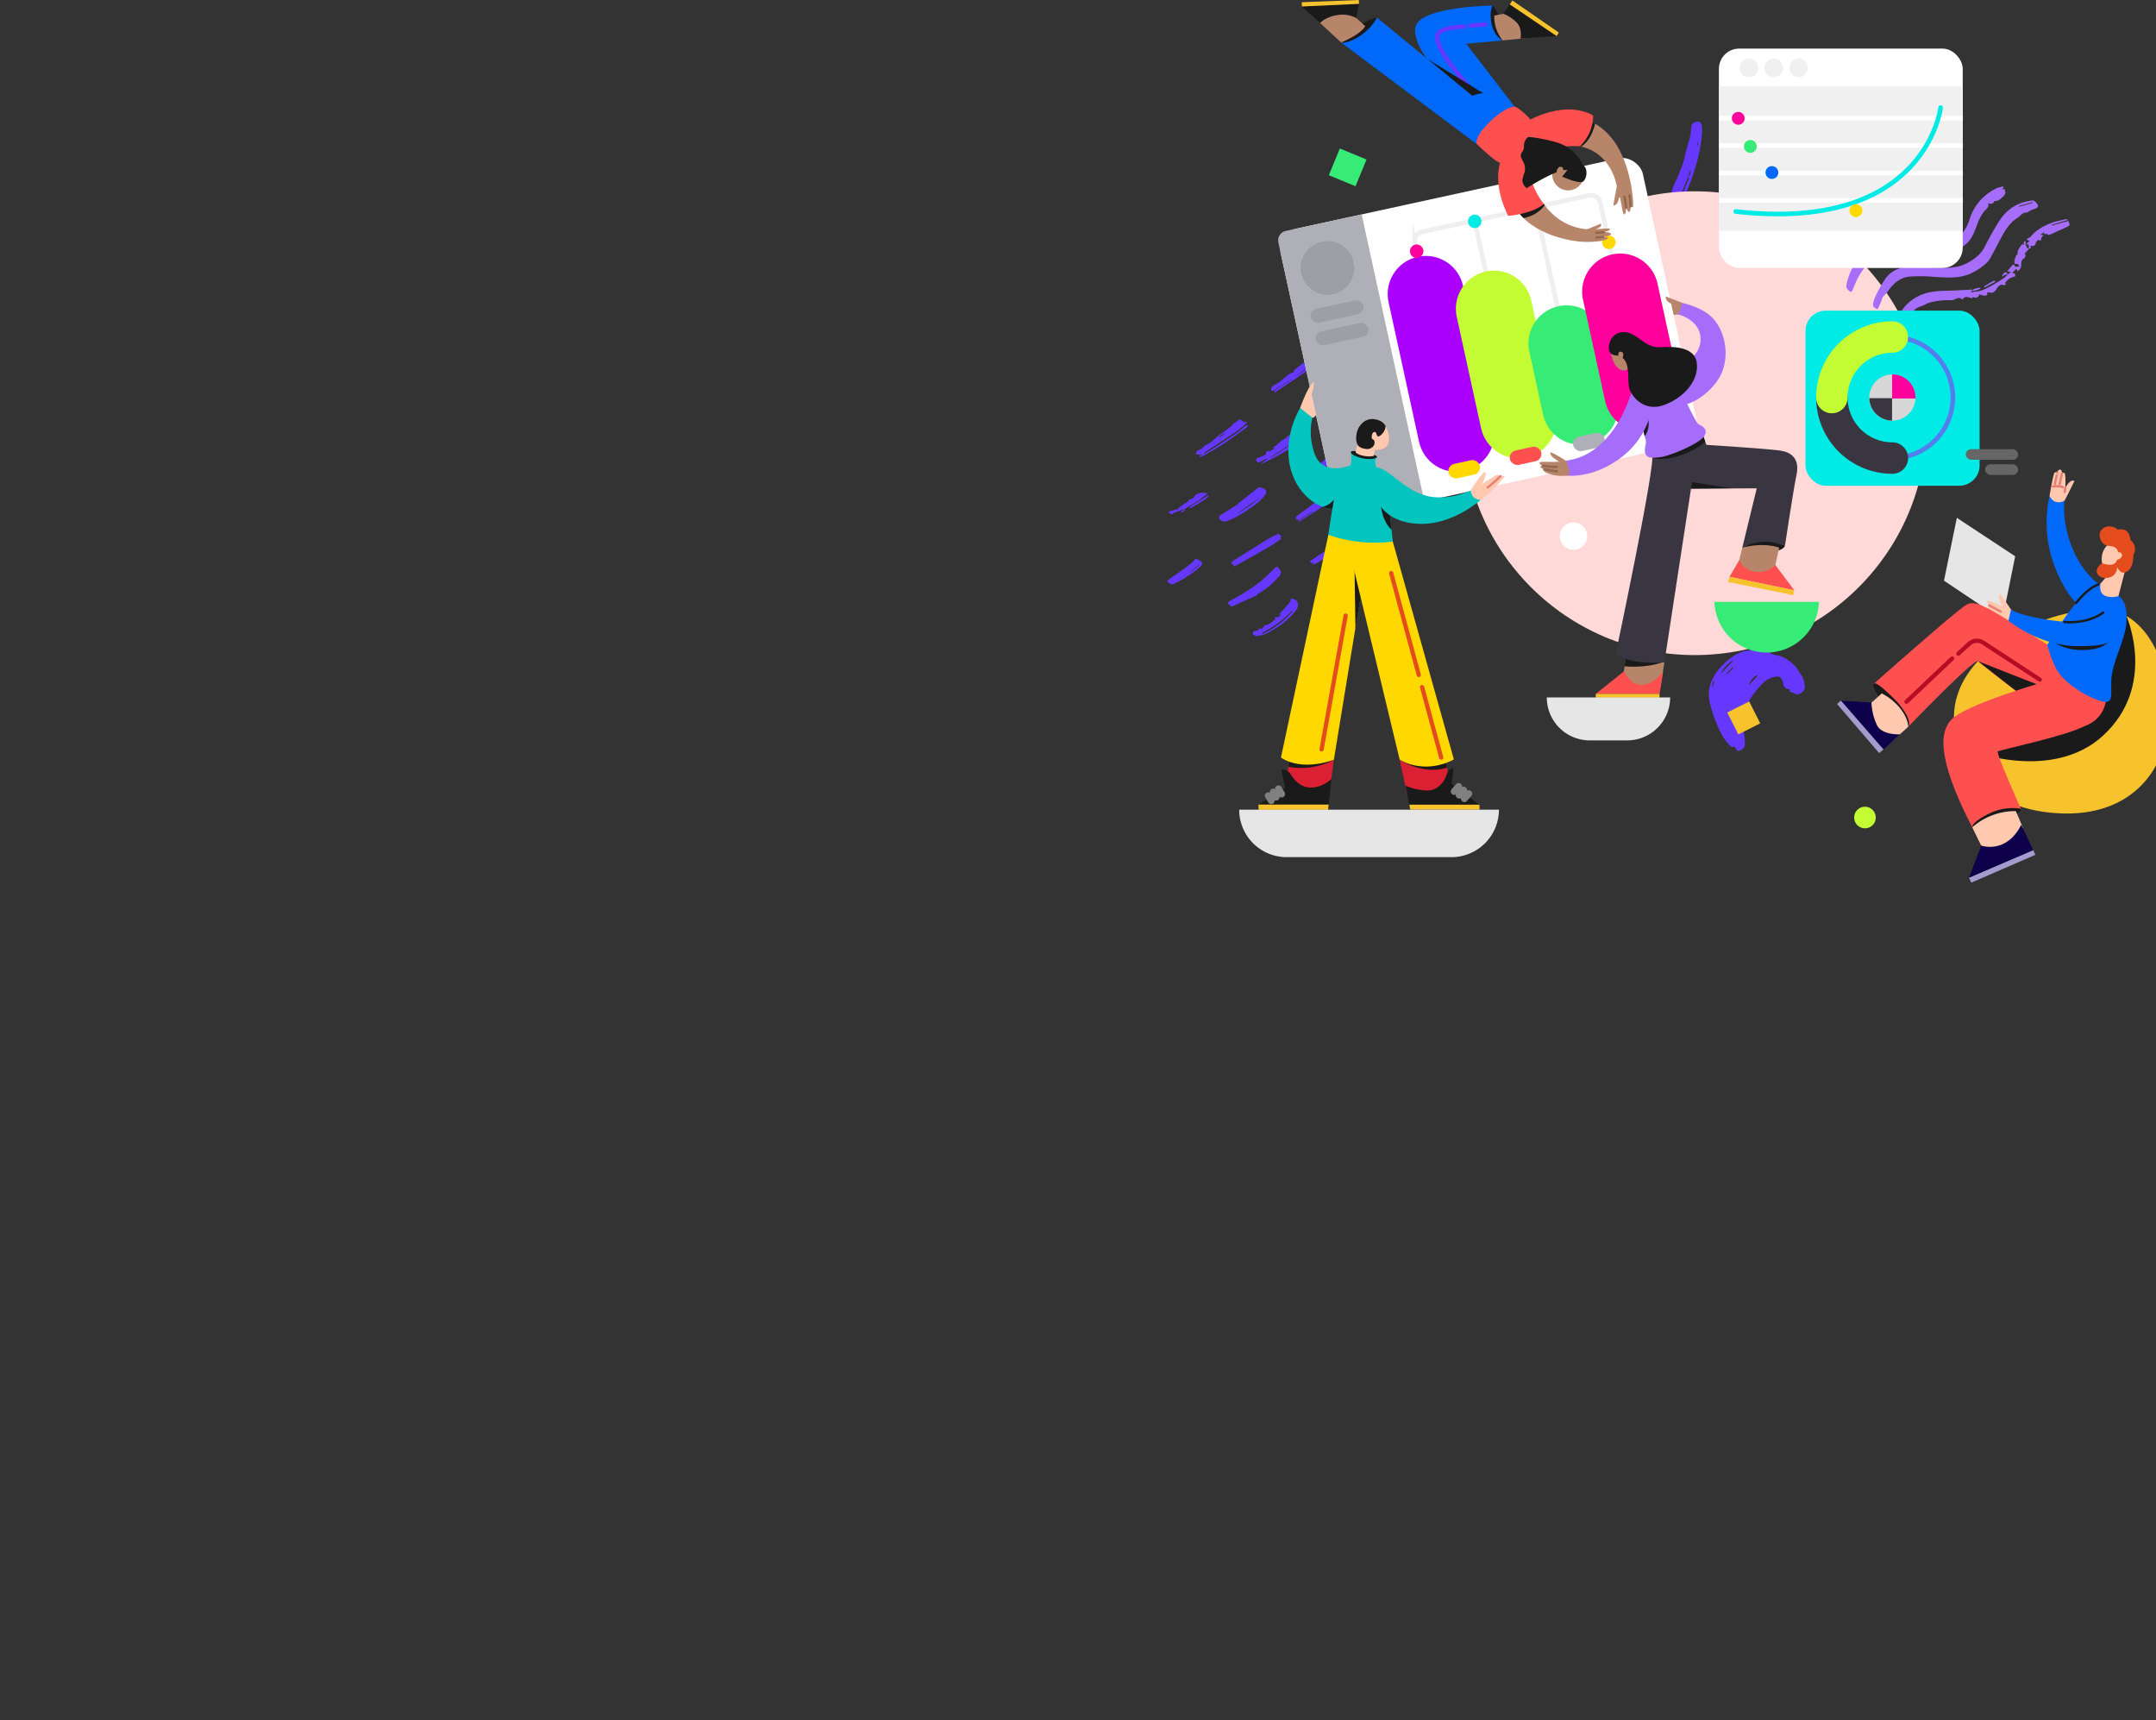 <svg height="919" viewBox="0 0 1152 919" width="1152"
  xmlns="http://www.w3.org/2000/svg"
  xmlns:xlink="http://www.w3.org/1999/xlink">
  <rect x="0" y="0" width="1152" height="919" fill="#333333" stroke="none"/>
  <clipPath id="profiles-hero-a">
    <path d="m10 0h1132a10 10 0 0 1 10 10v909a0 0 0 0 1 0 0h-1152a0 0 0 0 1 0 0v-909a10 10 0 0 1 10-10z" transform="translate(246 324)"/>
  </clipPath>
  <g clip-path="url(#profiles-hero-a)" transform="translate(-246 -324)">
    <g fill="#6638ff">
      <path d="m3246.45 1606.078c3.369-1.117 6.552-2.687 9.836-4.01 4.71-1.9 9.411-3.818 14.285-5.289 2.993-.9 5.873-2.143 8.91-2.964 7.084-1.917 14.11-4.023 21.3-5.579 5.767-1.249 11.516-2.57 17.316-3.665 5.142-.971 10.34-1.488 15.528-2.093a3.394 3.394 0 0 1 2.128.281c-.037.7-.887.149-.935.761.5.3 1.614-.457 1.542.483a2.251 2.251 0 0 1 -1.707 1.9c-1.471.425-2.969.178-4.442.451-6.531 1.21-13.095 2.227-19.557 3.82-3.975.98-8 1.8-11.863 3.139-2.139.743-4.431.811-6.484 1.782-.505.239-1.131.156-1.445.858-.117.261-.806.913-1.248-.016-.094-.2-.439.018-.672.094a56.849 56.849 0 0 0 -7.562 2.49c-2.3 1.12-4.758 1.712-7.088 2.7-1.647.7-3.572.559-5.24 1.4a8.436 8.436 0 0 0 -2.05 1.064l-.83.246a16.265 16.265 0 0 0 -5.448 2.156 17.41 17.41 0 0 0 -5.67 2.346 16.554 16.554 0 0 0 -5.912 2.781 14.286 14.286 0 0 1 -2.61 1.333c-2.937 1.578-5.856 3.187-8.8 4.755-.544.291-1.049.794-1.77.58a12.611 12.611 0 0 0 -4.424 2.444 24.974 24.974 0 0 1 -4.439 2.527 22.034 22.034 0 0 0 -5.342 3.693c-1.292 1.322-3.142 1.971-4.654 3.094-3.3 2.454-6.8 4.77-9.546 7.772-2.987 3.265-6.764 5.651-9.495 9.146a14.264 14.264 0 0 1 -2.076 2.694 3.358 3.358 0 0 1 -3.951-.037 2.385 2.385 0 0 1 -.594-3.068 32.017 32.017 0 0 1 3.771-5.688c6.141-7.633 13.532-13.912 21.466-19.577a178.39 178.39 0 0 1 24.47-14.584c4.342-2.154 8.837-3.951 13.295-5.84 4.588-1.945 9.2-3.822 13.925-5.38 4.211-1.388 8.475-2.611 12.732-3.853 4.986-1.454 9.985-2.84 15.033-4.009 12.109-2.8 24.267-5.386 36.723-6.131.841-.051 1.732-.617 2.621.145a3.229 3.229 0 0 1 -2.435.892 186.927 186.927 0 0 0 -19.005 2.533c-9.3 1.633-18.382 4.147-27.526 6.4-4.424 1.088-8.721 2.676-13.1 3.952-5.744 1.674-11.322 3.821-16.884 5.993a68.407 68.407 0 0 0 -9.729 4.529c-.225.132-.407.281-.322.58-.771-.259-1.321.279-1.923.563-4.679 2.2-9.24 4.63-13.756 7.149-2.834 1.581-5.55 3.357-8.347 5a76.086 76.086 0 0 0 -8.362 5.96c-.762.6-2.048.855-2.141 2.169-1.564.143-2.229 1.433-3.112 2.441a11.965 11.965 0 0 0 3.083-2.475 6.267 6.267 0 0 0 .9-.485 173.831 173.831 0 0 1 25.106-15.915c2.832-1.494 5.681-2.961 8.526-4.438zm-47.107 32.081a4.186 4.186 0 0 0 -1.774 2.031c.684-.59 1.504-1.061 1.774-2.031z" transform="matrix(-.848 .53 -.53 -.848 4734.145 95.714)"/>
      <path d="m3394.148 1180.167a11.817 11.817 0 0 1 1.289-6.819 3.819 3.819 0 0 1 3.723-2.456c1.521.063 2.9.444 3.488 2.149.15.437.679.733.891 1.164.155.316 1.1.907-.145 1.089.046.236.011.6.152.69a3.142 3.142 0 0 1 1.191 4.123 7.863 7.863 0 0 0 -.63 3.251 2.548 2.548 0 0 0 1.242 1.729 11.728 11.728 0 0 0 8.515 1.044c7.973-1.883 15.143-5.18 19.934-12.191a62.266 62.266 0 0 0 3.592-6.984 36.985 36.985 0 0 1 1.823-3.393 3.3 3.3 0 0 1 3.348-1.478c1.827.2 2.23.625 1.981 2.442-.1.715-.053 1.1.822 1.18.321.029.753.6.855.992a27.833 27.833 0 0 1 .4 11.212 87.186 87.186 0 0 1 -2.363 11.618c-1.072 3.681-2.457 7.351-5.379 10.1a24.5 24.5 0 0 1 -9.973 5.589c-5.364 1.594-10.781 2.163-16.244.558a13.176 13.176 0 0 1 -2.853-1.454 20.019 20.019 0 0 1 -3.534-2.3c-1.644-1.526-3.763-2.483-4.764-4.834-.653-1.535-2.43-2.549-3.47-3.968a19.492 19.492 0 0 1 -3.891-13.053zm26.351 24.645c2.558.508 7.521-.816 9.569-2.405zm-6.448-13.866.107.417c2.413.558 4.337-.8 6.389-1.651l-.09-.352zm8.553 10.567c.034.147.067.293.1.44l4.856-1.063q-.056-.247-.114-.494zm12.685-.812.364.346 2.053-1.827-.327-.365z" transform="matrix(-.848 .53 -.53 -.848 4711.497 -114.476)"/>
      <path d="m3438.7 1434.92c-1.806 1.66-3.143 3.906-5.91 4.656l.51-1.294a6.272 6.272 0 0 1 -1.881.317c-.2-.026-.3-.861-.426-1.286a10.834 10.834 0 0 1 -1.526 1.076 1.069 1.069 0 0 1 -1-.191 1.015 1.015 0 0 1 .1-.972c1.821-2.025 3.749-3.957 5.528-6.017 2.39-2.768 4.681-5.624 7-8.455a1.01 1.01 0 0 0 .075-.96c-1.154 1.3-2.3 2.615-3.461 3.911-3.048 3.4-6.094 6.8-9.177 10.171a4.212 4.212 0 0 1 -1.313.655c.081-.542-.026-1.235.27-1.6 2.332-2.887 4.751-5.7 7.12-8.562.885-1.067 1.7-2.187 2.557-3.279.482-.616.311-.842-.441-.876a33.347 33.347 0 0 0 -3.4-.221 2.715 2.715 0 0 0 -1.666.867 23.768 23.768 0 0 0 -1.826 2.614l-.369-.225 1.828-3.059-.34-.213c-.594.921-1.18 1.847-1.787 2.759-.59.886-1.115 1.339-2.381.7a4.584 4.584 0 0 0 -3.482-.529 1.5 1.5 0 0 1 -1.242-.473c-.19-.214-.081-.8.043-1.166.224-.66.56-1.281.848-1.918l-.356-.2c-.336.453-.653.921-1.015 1.352a4 4 0 0 1 -.647.516 2.891 2.891 0 0 1 -.418-.742 2.668 2.668 0 0 1 -.018-1.022c.236-1.411-.234-2.006-1.676-2.439a45.02 45.02 0 0 1 -5.005-1.776 2.566 2.566 0 0 1 -1.784-2.5 1.03 1.03 0 0 0 -.488-.729 2.833 2.833 0 0 1 -.43-4.69 13.561 13.561 0 0 1 3.8-2.238c3.652-1.256 7.368-2.336 11.087-3.383a2.457 2.457 0 0 0 1.778-1.709c1.586-3.841 3.161-7.7 5.027-11.408a11.77 11.77 0 0 1 3.322-3.47 2.737 2.737 0 0 1 3.671.208 26.524 26.524 0 0 0 2.459 1.2 14.926 14.926 0 0 1 3.539 2.536c1.529 1.774 2.714 3.841 4.112 5.734a3.358 3.358 0 0 0 1.388.964 36.277 36.277 0 0 0 3.5 1.275 11.684 11.684 0 0 1 4.484 2.984 8.192 8.192 0 0 1 1.179 1.093c.481.681 1.406 1.505-.644 1.988l1.767.091c-.059.759.134 1.676-.223 2.251a73.522 73.522 0 0 1 -5.32 7.894c-4.008 4.887-8.25 9.582-12.384 14.366a8.543 8.543 0 0 0 -.7 1.11l-.511.583-3.458 3.46zm17.524-21.9c-.823.958-1.659 1.906-2.468 2.877q-2.9 3.485-5.783 6.988a65.823 65.823 0 0 0 6.031-6.6c.829-1.013 1.527-2.133 2.284-3.2l2.165-2.674-.479-.339z" transform="matrix(-.848 .53 -.53 -.848 4771.649 -31.939)"/>
      <path d="m3484.248 1446.026-8.362 9.236-.321-.291 8.357-9.267z" transform="matrix(-.848 .53 -.53 -.848 4811.186 -24.83)"/>
      <path d="m3466.282 1466.5.51-.583 2.2-1.891.217.189c-.467.5-.924 1.014-1.4 1.5-1.345 1.371-2.677 2.755-4.066 4.078-.282.268-.8.292-1.2.428l.283-.265z" transform="matrix(-.848 .53 -.53 -.848 4810.582 -14.635)"/>
      <path d="m3494.289 1439.17 2.3-2.951.323.247-2.351 2.951z" transform="matrix(-.848 .53 -.53 -.848 4816.115 -32.993)"/>
      <path d="m3758.805 1622.674.73.118c-.1.077-.159.155-.223.163q-5.678.6-11.359 1.181c-.887.092-1.773.194-2.662.285-.095.01-.236.011-.286-.046-.741-.853-1.78-1.61-2.118-2.605a2.069 2.069 0 0 1 1.52-2.541 28.773 28.773 0 0 1 6.143-1.569c6.419-.486 12.862-.781 19.23.637.854.191 2.367 2.2 2.2 3.048a1.568 1.568 0 0 1 -1.8 1.353c-3.805-.058-7.609-.024-11.375-.024zm4.787-4.021c-4.642-.119-10.4-.266-16.091.855z" transform="matrix(-.848 .53 -.53 -.848 4955.439 -23.084)"/>
      <path d="m3789.462 1541.753c4.754.608 9.51 1.205 14.261 1.839a6.2 6.2 0 0 1 1.372.533c-.66.883.922 1.8.09 2.474-.461.374-1.408.2-2.132.18-2.216-.07-4.433-.283-6.648-.265a105.586 105.586 0 0 0 -11.1.377c-3.9.446-7.746 1.4-11.606 2.176-.735.148-1.026.094-1.2-.745-.484-2.3-.126-3.627 2.155-4.348a51.081 51.081 0 0 1 8.68-1.762 47.031 47.031 0 0 1 6.088-.05z" transform="matrix(-.848 .53 -.53 -.848 4948.627 -59.275)"/>
      <path d="m3716.2 1516.235c0 .994-.456 1.236-1.63 1.2-3.214-.1-6.437.06-9.656.125-.192 0-.382.109-.575.116-1.842.066-3.7-.014-5.523.209-3.518.432-7.016 1.032-10.522 1.567-.79.121-1.326.02-1.4-.989-.048-.621-.646-1.254-.565-1.818a2.366 2.366 0 0 1 2.092-2.032c4.048-.646 8.084-1.558 12.159-1.8a93.78 93.78 0 0 1 13.033.318c2.387.195 2.374.79 2.587 3.104z" transform="matrix(-.848 .53 -.53 -.848 4908.508 -49.762)"/>
      <path d="m3730.274 1690.873.794.143c-1.432.075-3.017.117-4.593.255-1.258.11-1.474-1.058-1.68-1.676-.233-.7-.428-.969-1.1-1.045-.183-.02-.343-.252-.513-.387.2-.177.383-.474.607-.511a50.281 50.281 0 0 1 6.16-.895c6.9-.261 13.809-.372 20.713-.544a6.013 6.013 0 0 0 .625-.076l-.013-.509c-2.569 0-5.14-.04-7.708.008-4.377.081-8.756.152-13.127.36-1.856.088-3.693.539-5.546.76a4.456 4.456 0 0 1 -1.335-.256c.38-.293.745-.815 1.145-.843 4.925-.345 9.852-.738 14.784-.872 3.9-.107 7.8.092 11.7.233a26.039 26.039 0 0 1 3.318.536c0 .125.006.251.01.377l-2.11.129-.031.238a3.417 3.417 0 0 1 1.34.244 13.214 13.214 0 0 1 1.618 1.555c-.463.313-.9.845-1.393.891a13.4 13.4 0 0 1 -2.582-.233 1.351 1.351 0 0 0 -.386.011 8.494 8.494 0 0 1 -2.822.475c-3.521-.674-6.833.767-10.278.814-2.535.035-5.065.4-7.6.619zm5.811-1.6.022.143c1.072 0 2.145.01 3.216-.012.14 0 .277-.176.415-.271-.123-.124-.262-.368-.368-.354-1.098.144-2.192.321-3.286.496z" transform="matrix(-.848 .53 -.53 -.848 4964.135 7.64)"/>
      <path d="m3686.751 1611.97c-.8.5-.785.487-.227.972a.517.517 0 0 1 .036.485.665.665 0 0 1 -.437.329q-1.438.119-2.883.164c-3.48.114-6.962.2-10.44.329-1.964.074-3.925.222-6.27.36l1.584.17c-.106.08-.157.154-.214.157-1.433.084-2.866.216-4.3.218-.681 0-1.369-.386-2.04-.351a19.67 19.67 0 0 0 -2.821.515c-1.733.354-2.813-.484-3.575-1.931-.147-.278-.358-.522-.515-.8-.135-.237-.236-.494-.352-.741.284-.133.567-.38.853-.383 6.9-.087 13.805-.137 20.708-.225a8.355 8.355 0 0 0 2.915-.562c-.588-.051-1.174-.144-1.762-.146q-4.794-.017-9.586.01c-1.577.01-3.155.066-4.732.115-2.312.072-4.626.171-6.939.221a4.9 4.9 0 0 1 -1.183-.271c.39-.3.762-.82 1.172-.852 2.269-.176 4.545-.321 6.819-.309 5.272.027 10.544.131 15.815.246 1.578.035 3.154.206 4.728.338a1.342 1.342 0 0 1 .609.257c-.466 1.851 1 1.086 1.737 1.3.417.121.836.246 1.3.385z" transform="matrix(-.848 .53 -.53 -.848 4919.464 -4.784)"/>
      <path d="m3635.951 1643.345-1.313.886c.421.623 1.456-.7 1.8.69.251 1.009.238 1.59-.749 1.9a31.615 31.615 0 0 1 -3.4.9c-3.174.618-6.38 1.084-9.534 1.8a54.579 54.579 0 0 0 -5.311 1.78c-1.772.6-3.55 1.173-5.322 1.767a2.271 2.271 0 0 0 -.778.354c-.826.721-1.459.6-2.077-.293a3.921 3.921 0 0 0 -1.027-.792c-.115-.081-.291-.09-.381-.186a4.443 4.443 0 0 1 .569-2.667c3.3-1.169 6.528-2.651 9.92-3.391 5.551-1.211 11.208-1.935 16.821-2.858a3.974 3.974 0 0 1 .782.11zm-15.825 3.626-.135-.361-7.006 1.887.092.356z" transform="matrix(-.848 .53 -.53 -.848 4909.686 19.424)"/>
      <path d="m3785.209 1509.978 1.522-.234.048.193c-1.136.285-2.282.54-3.41.861-1.643.469-3.276.979-4.907 1.488a2.549 2.549 0 0 0 -.784.387c-.454.347-1.157 1.125-1.26 1.049a4.911 4.911 0 0 1 -1.48-1.632c-1.016-2 .127-4.145 2.433-5.026 6.42-2.453 13.1-2.762 19.821-2.265a17.856 17.856 0 0 1 5.488 1.735c.573.246.917 1.222 1.149 1.936.068.208-.6.668-.957.99-.048.044-.223-.045-.335-.082a13.125 13.125 0 0 1 -1.556-.526c-.783-.371-1.916.962-2.5-.523a1.9 1.9 0 0 0 -1.211.181c-1.008.653-1.338.545-2.436.135a8.144 8.144 0 0 0 -2.8-.154 5.1 5.1 0 0 0 -1.579.223c-.416.141-1.429-.438-1.114.776-.268.042-.638.219-.785.1-1.383-1.064-1.812-1.049-3.347.388zm-6.081-2.46c.377.245.47.356.536.341a57.273 57.273 0 0 1 18.758-1.5c.344.037.723-.271 1.472-.575a50.04 50.04 0 0 0 -20.765 1.733z" transform="matrix(-.848 .53 -.53 -.848 4940.553 -74.133)"/>
      <path d="m3716.375 1537.85-1.269.3a3.234 3.234 0 0 0 .651.161c.862-.021 1.089.563 1.036 1.225-.066.816-.556.42-1.11.434-6.554.165-13.1.492-19.657.709-3.061.1-6.128-.012-9.187.109-1.658.066-1.192-1.325-1.493-2.069-.1-.255.851-1.307 1.417-1.4a36.737 36.737 0 0 1 5.907-.467c7.07.039 14.141.162 21.21.289a17.619 17.619 0 0 1 2.449.377z" transform="matrix(-.848 .53 -.53 -.848 4913.946 -40.222)"/>
      <path d="m3692.434 1652.21 1.033.147v.191a12.763 12.763 0 0 1 -1.67.06c-.953-.085-2.087.289-2.373-1.324-.08-.457-.08-1.788-1.357-1.673-.088.008-.375-.615-.3-.69a1.4 1.4 0 0 1 .844-.428c3.01-.158 6.021-.332 9.033-.4 3.135-.065 6.275-.015 9.465-.269a16.767 16.767 0 0 0 -1.82-.179c-5.579.041-11.159.108-16.737.145a2.939 2.939 0 0 1 -.9-.3c.222-.242.418-.663.667-.7a32.312 32.312 0 0 1 4.839-.494c3.748.055 7.5.234 11.24.448 2.5.143 4.986.434 7.479.659l.008.465h-3.706l-.01.448a40.039 40.039 0 0 0 4.419.487c1.206.008.8 1.052 1.26 1.508-.449.423-.526 1.243-1.577.921a30.94 30.94 0 0 0 -4.164-.741c-.175-.028-.494-.029-.527.05-.825 1.941-2.381.433-3.559.651l1.558-.239-.007-.189h-4.239l1.549.7c-1.259.132-2.128.2-2.991.319-1.29.176-2.57.5-3.863.548a27.988 27.988 0 0 1 -3.573-.288z" transform="matrix(-.848 .53 -.53 -.848 4941.189 1.38)"/>
      <path d="m3709.666 1581.536h-9.2v.284q3.847 0 7.695 0c.3 0 .682-.1.87.049a10.355 10.355 0 0 1 1.167 1.219c-.427.361-.828 1-1.285 1.04-3.246.317-6.512.43-9.753.771-3 .316-5.979.83-8.966 1.264-1.833.267-3.668.525-5.495.834-.71.121-1.127 0-1.27-.786-.107-.591-.521-1.165-.5-1.734a1.835 1.835 0 0 1 1.7-1.75 100.507 100.507 0 0 1 9.949-1.533c4.684-.306 9.4-.2 14.094-.251a4.227 4.227 0 0 1 1.036.256z" transform="matrix(-.848 .53 -.53 -.848 4923.632 -22.657)"/>
      <path d="m3784.127 1577.228-.882.142c.277.47.584.991.89 1.512a6.2 6.2 0 0 1 -1.8.594q-10.347.04-20.7-.029c-1.753-.01-3.507-.2-5.254-.136-.464.016-1.069-1.291-1.435.07-.2-.171-.468-.305-.579-.521-.3-.581-.527-1.2-.831-1.91l1.179-.291-.524-.568a2.531 2.531 0 0 1 .75-.291c2.224-.092 4.453-.276 6.672-.2 6.576.218 13.148.531 19.722.838a15.7 15.7 0 0 1 2.333.408c.122.023.218.175.459.382z" transform="matrix(-.848 .53 -.53 -.848 4949.542 -41.724)"/>
      <path d="m3651.386 1701.977c3.593 0 7.187.015 10.779-.012.764-.006 1.674-.081 1.6.894a1.977 1.977 0 0 1 -1.387 1.3c-1.338.153-2.713-.064-4.071-.039a22.11 22.11 0 0 0 -2.276.322c-1.726.213-3.45.47-5.184.576a5.348 5.348 0 0 1 -2.009-.457c-.6-.215-.574.016-.552.483.006.106-.468.312-.737.343-2.028.239-4.061.433-6.088.677a4.176 4.176 0 0 0 -1.069.389c-1.057.448-2.226.744-2.521-.73-.164-.816-1.468-.361-1.2-1.663.219-1.048.517-1.669 1.434-1.876a26.436 26.436 0 0 1 4.658-.786c6.725-.286 13.453-.465 20.454-.692-.9.946-.9.958-3.877 1.039-1.323.036-2.649.012-3.975.014s-2.656 0-3.985 0zm-8.992.337c.008.116.015.233.022.349l6.3-.5-.009-.156z" transform="matrix(-.848 .53 -.53 -.848 4934.634 34.623)"/>
      <path d="m3844.73 1593.34c2.415.147 4.837.226 7.241.486a2.923 2.923 0 0 1 1.8 1.1 6.325 6.325 0 0 1 .625 2.075 18.537 18.537 0 0 1 -2.339.409c-2.75.138-5.506.162-8.253.326-1.686.1-3.362.374-5.041.575a6.389 6.389 0 0 0 -2 .294c-1.523.751-2.142.116-2.844-1.228-.894-1.715-.767-2.71 1.086-3.107a46.6 46.6 0 0 1 5.862-.744c1.277-.107 2.571-.021 3.858-.021zm-3.026 1.393c-.008-.077-.015-.154-.023-.231l-6.445.554c.009.1.018.2.027.294zm7.445-.192.015-.08h-5.328v.08z" transform="matrix(-.848 .53 -.53 -.848 4984.575 -54.107)"/>
      <path d="m3808.547 1650.775a3.369 3.369 0 0 0 .278.649c1.723-.381 3.246.5 4.869.718a3.615 3.615 0 0 0 1.288-.245l1.081 2.324c-1.73-.489-3.284-.926-4.836-1.373-.163-.047-.376-.262-.453-.214-1.111.679-2.4.286-3.6.535-1.33.278-2.83-.423-4.179.56-.238.174-.889-.195-1.341-.34-1.308-.421-2.252.818-3.578.7a6.245 6.245 0 0 1 -4.186-1.829c-.089-.1-.255-.115-.375-.187-.211-.127-.414-.268-.62-.4.227-.146.443-.4.683-.423 1.955-.205 3.911-.478 5.871-.52 3.045-.063 6.092.039 9.14.071z" transform="matrix(-.848 .53 -.53 -.848 4982.794 -22.26)"/>
      <path d="m3792.8 1648.846a6.664 6.664 0 0 1 1.757-.576c3.255-.012 6.509.039 9.763.107.258 0 .51.293.763.45-.237.13-.473.371-.71.373-3.659.03-7.317.03-10.977.025-.111-.001-.224-.139-.596-.379z" transform="matrix(-.848 .53 -.53 -.848 4982.17 -23.176)"/>
      <path d="m3641.917 1565.276c2.233-.157 4.345-.374 6.46-.415a8.175 8.175 0 0 1 2.261.625c-.04-.386 1.538.551.519-.635.149-.086.361-.281.436-.238a3.316 3.316 0 0 1 .8.651c.041.045-.191.478-.274.47-1.443-.135-2.944 1.633-4.335-.115-.152.151-.291.411-.462.436a37.009 37.009 0 0 1 -4.2.466c-.33.007-.679-.68-1.205-1.245z" transform="matrix(-.848 .53 -.53 -.848 4903.899 -19.078)"/>
      <path d="m3630 1568.114 1.411-.509-.012-.246-1.631-.132-.027-.186 4.554-.8c-1.981 1.695-2.847 2.059-4.295 1.873z" transform="matrix(-.848 .53 -.53 -.848 4899.603 -15.516)"/>
      <path d="m3618.649 1571.165 2.82-.62.063.307-2.781.761z" transform="matrix(-.848 .53 -.53 -.848 4896.366 -11.187)"/>
      <path d="m3623.465 1566.7-2.938.422-.061-.336 2.927-.563z" transform="matrix(-.848 .53 -.53 -.848 4896.025 -13.29)"/>
      <path d="m3612.522 1571.328-2.253.684c-.053-.187-.105-.375-.158-.562l2.308-.662c.035.18.07.36.103.54z" transform="matrix(-.848 .53 -.53 -.848 4893.135 -9.038)"/>
      <path d="m3635.058 1564.979-3.156.389c-.014-.117-.028-.233-.043-.35l3.143-.467z" transform="matrix(-.848 .53 -.53 -.848 4900.011 -16.677)"/>
      <path d="m3820.723 1650.252c-.3-.2-.593-.391-1.121-.739.952 0 1.591-.029 2.224.016a2.112 2.112 0 0 1 .68.323 3.962 3.962 0 0 1 -.694.26c-.375.068-.759.079-1.137.115z" transform="matrix(-.848 .53 -.53 -.848 4992.792 -29.153)"/>
    </g>
    <circle cx="123.877" cy="123.877" fill="#ffd8d8" r="123.877" transform="translate(1027.72 426.197)"/>
    <g fill="#a66dfa">
      <path d="m3964.883 1743.046c-1.263-.737-2.79-1.153-2.415-2.984a13.625 13.625 0 0 1 .972-3.431 76.674 76.674 0 0 1 5.217-9.473 14.576 14.576 0 0 1 11.518-6.644c4.666-.184 9.351.06 14.026.18 6.423.163 12.873.725 18.845-2.555 3.833-2.1 7.088-4.663 9.144-8.7 2.325-4.566 4.783-9.09 7.536-13.407 3.837-6.016 9.253-9.937 16.5-10.961.732-.1 1.665-.414 2.179-.1a6.919 6.919 0 0 1 2.134 2.31c.189.31-.192 1.323-.586 1.557a24.739 24.739 0 0 1 -2.8 1.045 19.169 19.169 0 0 0 -2.069 1.2c-.127.076-.255.249-.367.236-2.443-.273-3.548 1.868-5.242 2.921-3.917 2.436-6.26 6.216-8.384 10.145-2 3.71-3.914 7.474-5.958 11.164a10.53 10.53 0 0 1 -2.269 2.854 31.912 31.912 0 0 1 -8.706 5.666c-6.527 2.688-13.082 1.925-19.738 1.532a84.149 84.149 0 0 0 -12.392-.1c-5.2.465-8.8 3.752-11.685 7.929-.757 1.1-1.909 1.924-2.676 3.018a13.641 13.641 0 0 0 -.968 2.567c-.563 1.32-1.178 2.618-1.816 4.031zm82.942-56.94-.1-.358-7.315 2.025.116.424z" transform="translate(-2715.626 -1253.75)"/>
      <path d="m4020.542 1671.818-.985.834h1.375c.979 1.794.36 3.107-.98 4.261-1.167 1.005-2.247 2.151-3.975 2.1-.179-.006-.477.067-.525.185-.657 1.561-1.807 1.5-3.049.934a6.835 6.835 0 0 1 -.248 2.079 6.71 6.71 0 0 1 -1.408 1.645c-2.916 3.016-4.054 6.919-5.518 10.7-1.344 3.477-3.219 6.695-6.555 8.729a9.022 9.022 0 0 1 -1.831.564 3.84 3.84 0 0 1 -3.037 2.126c-.992.093-1.906.961-2.9 1.078a40.394 40.394 0 0 1 -8.26.534 29.05 29.05 0 0 1 -7.43-2.023 27.612 27.612 0 0 0 -15.914-1.091 13.386 13.386 0 0 0 -7.752 4.573 26.389 26.389 0 0 1 -2.149 2.02 36.1 36.1 0 0 0 -8 11.627c-.582 1.361-1.137 2.735-1.716 4.1-.273.641-.584.959-1.348.444-1.88-1.267-2.164-2.094-1.627-4.427 2.158-9.364 7.843-16.177 15.566-21.472 3.422-2.346 7.436-2.825 11.438-2.713a43.613 43.613 0 0 1 8.064 1.171c2.47.543 4.851 1.48 7.293 2.162 2.97.829 5.933.278 8.877-.22 7.43-1.257 12.027-5.668 14.293-12.757a27.175 27.175 0 0 1 15.048-17.021 14.79 14.79 0 0 1 3.054-.7q.101.276.199.558zm-32.425 31.2.1.362 4.522-1.223-.1-.357zm-36.3.023.219.395 3.711-2.045-.247-.447z" transform="translate(-2703.917 -1247.62)"/>
      <path d="m4055.574 1728.477c-.578.631-1.164 1.255-1.729 1.9-.243.275-.685.773-.62.861a1.789 1.789 0 0 1 -.685 2.629c-1.642 1.163-1.1 2.814-1.332 4.283a3.541 3.541 0 0 1 -2.025 2.391c-.064-.4-.128-.788-.192-1.176a4.259 4.259 0 0 0 -1.039.531 20.338 20.338 0 0 0 -1.414 1.606l1.378.269c.08.5.157.983.232 1.46-1.5.554-3.011.821-4.161 2.11-.625.7-1.49 1.029-1 2.186.041.1-.556.652-.652.6-2.339-1.216-3.61.95-4.322 2.084a4.556 4.556 0 0 1 -2.027 1.791c-.581.273-1.458-.1-2.206-.16a3.036 3.036 0 0 0 -.669.112c.034.446.063.849.093 1.243-1.34.57-1.34.57-4.38-.274-.27 1.681-1.634 2.247-3.4 1.333-.1.335-.194.652-.207.7-1.826-.041-3.734-1.877-5.3.814-1.381-1.525-2.815-.871-4.383-.073a6.07 6.07 0 0 1 -2.606.322 37.4 37.4 0 0 0 -10.59 1.3c-1.707.51-3.154 1.548-4.763 2.019-3.478 1.019-5.074 4.1-7.511 6.231-1.145 1-1.726 2.632-2.592 3.96-.527.809-.752 2.088-2.283 1.33a1.9 1.9 0 0 1 -1.082-2.775c2.549-6.684 6.672-11.878 13.466-14.8 5.115-2.2 10.447-2.229 15.82-2.374 3.474-.094 6.944-.34 10.416-.5.537-.024 1.452-.512 1.208.76l.007-.024-.672.256-.015.234a4.651 4.651 0 0 0 1.006.077c.383-.05.756-.326 1.125-.312 2.991.109 5.511-1.34 8.014-2.6a81.042 81.042 0 0 0 7.645-4.679 14.59 14.59 0 0 0 2.006-1.921l-.044.037 1.782-1.416-2.09-.13c.983-1.2 1.8-2.336 2.772-3.327.643-.657 1.086-.371 1.543.8l2.283-.159-.99-1.337c-.642-.052-1.437.071-1.568-.168a2.718 2.718 0 0 1 -.082-1.657 11.063 11.063 0 0 1 .682-2.257 7.756 7.756 0 0 1 1.012-1.355c-.288-1.19.211-2.416 2.324-5.134l.97.481c-.19-1.841 0-2.137.9-2.062v1.885l-.031-.042.983 2.017.707-.2z" transform="translate(-2725.317 -1271.659)"/>
      <path d="m4112.946 1718.807-.283-.3c.2-2.119.11-2.213-1.69-1.819l.031.042c.651-.622 1.3-1.244 2.04-1.943l-1.581-1.012c.577-.335.99-.588 1.416-.815.142-.075.386-.029.469-.131 3.217-3.967 7.49-6.365 12.211-7.989 2.185-.752 4.49-1.152 6.745-1.692a5.711 5.711 0 0 1 1.006-.065l.142.475-8.484 2.492.11.414 8.778-2.425c1.021 2.253.863 2.531-1.237 3.433-2.757 1.185-5.468 2.473-8.21 3.694-.545.243-1.062.626-1.715-.044-.266-.272-1.042-.045-1.729-.045v-1.017l-2.112 1.336 1.558.186c0 .149.037.267-.006.322-.475.6-1.186.893-1.124 2.012.042.766-.971.74-1.423.019l-1.43 1.586c.11 1.4-.9 2.221-2.789 1.665a3.514 3.514 0 0 1 .148 1.234c-.048.188-.547.262-.841.387z" transform="translate(-2782.69 -1261.989)"/>
      <path d="m4076.623 1763.57-5.8 3.051-.283-.458a8.526 8.526 0 0 1 .8-.6c1.346-.789 2.692-1.581 4.063-2.324a3.332 3.332 0 0 1 1.046-.179z" transform="translate(-2764.437 -1289.064)"/>
      <path d="m4058.877 1771.5c1.041-1.766 2.946-1.437 4.544-1.971-.076.954-1.435 1.5-4.532 1.938a.171.171 0 0 0 -.012.033z" transform="translate(-2759.173 -1291.983)"/>
      <path d="m4091.141 1755.867a7.75 7.75 0 0 0 -1.645.312 8.8 8.8 0 0 0 -1.493 1.039c.138-1.267 1.407-2.621 2.229-2.428.354.083.578.726.863 1.115z" transform="translate(-2772.321 -1285.322)"/>
    </g>
    <rect fill="#00ebe5" height="93.55" rx="10.849" transform="translate(1210.708 489.934)" width="93.036"/>
    <path d="m829.033 591.383a32.331 32.331 0 1 1 -32.33 32.331" fill="none" stroke="#527fed" stroke-linecap="round" stroke-linejoin="round" stroke-width="2.469" transform="translate(428.106 -87.342)"/>
    <path d="m829.033 701.369a32.33 32.33 0 0 1 -32.33-32.331" fill="none" stroke="#393642" stroke-linecap="round" stroke-linejoin="round" stroke-width="16.802" transform="translate(428.106 -132.666)"/>
    <path d="m796.7 623.714a32.331 32.331 0 0 1 32.33-32.331" fill="none" stroke="#c3fc33" stroke-linecap="round" stroke-linejoin="round" stroke-width="16.802" transform="translate(428.106 -87.342)"/>
    <rect fill="#fff" height="117.195" rx="10.849" transform="translate(1164.447 349.951)" width="130.281"/>
    <path d="m0 0h130.281v77.102h-130.281z" fill="#f0f0f0" transform="translate(1164.447 370.17)"/>
    <g fill="none" stroke="#fff" stroke-miterlimit="10" stroke-width="2.469" transform="translate(1164.768 387.133)">
      <path d="m0 0h130.045"/>
      <path d="m0 0h130.045" transform="translate(0 14.649)"/>
      <path d="m0 0h130.045" transform="translate(0 29.299)"/>
      <path d="m0 0h130.045" transform="translate(0 43.948)"/>
    </g>
    <path d="m782.806 296.992s-7.71 67.078-109.484 55.513" fill="none" stroke="#00ebe5" stroke-linecap="round" stroke-linejoin="round" stroke-width="2.469" transform="translate(500.12 84.486)"/>
    <circle cx="3.427" cy="3.427" fill="#ffd800" r="3.427" transform="translate(1234.238 433.117)"/>
    <path d="m681.758 856.74s4.112 2.741 13.193 2.4 9.595-3.427 9.595-3.427a25.627 25.627 0 0 0 -12.336-2.4 20.765 20.765 0 0 0 -10.452 3.427z" fill="#1a1a1a" transform="translate(495.196 -240.188)"/>
    <path d="m593.109 545.28s.9 3.084.257 4.369a4.371 4.371 0 0 1 -2.441 1.8s-3.855.514-5.526-.257.514-7.582.514-7.582z" fill="#b78569" transform="translate(551.807 -59.457)"/>
    <path d="m115.424 667.272s3.148 4.776 6.1 4.669 4.241-9.166 4.241-9.166-1.928-7.967-4.112-7.2-6.229 11.697-6.229 11.697z" fill="#ffc9af" transform="translate(825.749 -124.779)"/>
    <rect fill="#fff" height="156.873" rx="10.849" transform="matrix(.977 -.213 .213 .977 927.965 448.477)" width="198.095"/>
    <path d="m14.074 64.446-14.074-64.446" fill="none" stroke="#efefef" stroke-miterlimit="10" stroke-width="2.469" transform="translate(1033.907 441.922)"/>
    <path d="m267.919 465.254-6.58-30.13a5.14 5.14 0 0 1 3.925-6.124l89.053-19.447a5.141 5.141 0 0 1 6.118 3.925l13.671 62.6" fill="none" stroke="#efefef" stroke-miterlimit="10" stroke-width="2.469" transform="translate(740.652 18.854)"/>
    <path d="m14.074 64.446-14.074-64.446" fill="none" stroke="#efefef" stroke-miterlimit="10" stroke-width="2.469" transform="translate(1066.549 434.793)"/>
    <path d="m130.667 434-40.577 8.863a5.14 5.14 0 0 0 -3.925 6.118l31.276 143.219a5.14 5.14 0 0 0 6.118 3.925l40.576-8.861z" fill="#afafb7" transform="translate(842.896 4.517)"/>
    <circle cx="14.564" cy="14.564" fill="#e6e6e6" r="14.564" transform="translate(940.761 452.586)"/>
    <circle cx="14.564" cy="14.564" fill="#9e9ea5" r="14.564" transform="translate(940.761 452.586)"/>
    <rect fill="#9e9ea5" height="7.539" rx="3.769" transform="matrix(.977 -.213 .213 .977 945.541 489.805)" width="28.785"/>
    <rect fill="#9e9ea5" height="7.539" rx="3.769" transform="matrix(.977 -.213 .213 .977 948.173 501.858)" width="28.785"/>
    <path d="m0 0 16.284 74.57" fill="none" stroke="#ac00ff" stroke-linecap="round" stroke-linejoin="round" stroke-width="40.743" transform="translate(1007.847 481.08)"/>
    <path d="m0 0 12.988 59.476" fill="none" stroke="#c3fc33" stroke-linecap="round" stroke-linejoin="round" stroke-width="40.743" transform="translate(1044.287 488.936)"/>
    <path d="m0 0 7.359 33.697" fill="none" stroke="#37eb77" stroke-linecap="round" stroke-linejoin="round" stroke-width="40.743" transform="translate(1083.06 507.476)"/>
    <path d="m0 0 11.818 54.119" fill="none" stroke="#ff009d" stroke-linecap="round" stroke-linejoin="round" stroke-width="40.743" transform="translate(1111.744 479.816)"/>
    <rect fill="#ffd800" height="7.882" rx="3.941" transform="matrix(.977 -.213 .213 .977 1019.137 572.645)" width="17.134"/>
    <rect fill="#ff5050" height="7.882" rx="3.941" transform="matrix(.977 -.213 .213 .977 1051.946 565.48)" width="17.134"/>
    <rect fill="#afafb7" height="7.882" rx="3.941" transform="matrix(.977 -.213 .213 .977 1085.76 558.096)" width="17.134"/>
    <rect fill="#fff" height="7.882" rx="3.941" transform="matrix(.977 -.213 .213 .977 1119.071 550.822)" width="17.134"/>
    <circle cx="3.598" cy="3.598" fill="#00ebe5" r="3.598" transform="translate(1030.383 438.658)"/>
    <circle cx="3.598" cy="3.598" fill="#527fed" r="3.598" transform="translate(1063.108 431.512)"/>
    <circle cx="3.598" cy="3.598" fill="#ffd800" r="3.598" transform="translate(1102.09 449.858)"/>
    <circle cx="3.598" cy="3.598" fill="#ff009d" r="3.598" transform="translate(999.364 454.595)"/>
    <path d="m592.343 542.758-8.867-3.47s-.385 2.185 2.313 3.6a33.338 33.338 0 0 0 7.068 2.313z" fill="#b78569" transform="translate(552.572 -56.936)"/>
    <path d="m114.241 662.915s4.476-12.486 7.3-13.9a14.288 14.288 0 0 1 -1.028 6.1 15.25 15.25 0 0 1 -2.12 3.855s-2.377 5.654-2.57 5.654a12.833 12.833 0 0 1 -1.582-1.709z" fill="#ffc9af" transform="translate(826.439 -120.98)"/>
    <path d="m549.986 1002.407-2.1 13.279-20.56-2.1 2.1-13.579s8.053-3.341 14.478-1.927 6.082 4.327 6.082 4.327z" fill="#b78569" transform="translate(585.333 -324.516)"/>
    <path d="m531.467 1000.884-.9 5.4s10.73 1.221 19.982-2.057l-2.506-2.377z" fill="#1a1a1a" transform="translate(583.441 -326.355)"/>
    <path d="m678.635 859.707-2.227 9.08a14.163 14.163 0 0 0 10.623 6c7.025.343 8.738-3.426 8.738-3.426l2.57-11.651s-7.539-3.087-19.704-.003z" fill="#b78569" transform="translate(498.319 -243.154)"/>
    <path d="m130.682 713.623s-13.407 4.931-17.52-6.8c-3.8-10.855-1.114-19.19-1.114-19.19l-6.6-5.226s-9.7 15.337-4.969 32.9c4.455 15.934 17.964 22.29 24.93 20.818 14.997-3.178 5.273-22.502 5.273-22.502z" fill="#03c4bf" transform="translate(835.227 -140.467)"/>
    <path d="m143.488 801.212a14.609 14.609 0 0 0 7.785.9c.33-.07.643-.15.95-.235-.6-2.483-1.635-6.4-1.635-6.4a11.226 11.226 0 0 1 -7.1 5.735z" fill="#1a1a1a" transform="translate(809.369 -206.463)"/>
    <path d="m242.025 1133.659 4.112 19.019 24.673-1.028-4.626-17.991z" fill="#da2032" transform="translate(751.855 -403.852)"/>
    <path d="m267.3 1138-1.117-4.344h-24.158s11.825 8.338 25.275 4.344z" fill="#1a1a1a" transform="translate(751.855 -403.852)"/>
    <path d="m121.044 1131.769c-16.384-3.342-23.773.257-23.773.257l-2.271 14.692 23.816 1.885z" fill="#da2032" transform="translate(837.669 -401.92)"/>
    <path d="m123.468 1131.769c-16.384-3.342-23.773.257-23.773.257l-.541 3.5a37.079 37.079 0 0 0 24.314-3.757z" fill="#1a1a1a" transform="translate(835.245 -401.92)"/>
    <path d="m137.069 847.682-19.147 117.066s-16.491 6.64-28.271-1.156l25.315-118.992s15.421-2.059 22.103 3.082z" fill="#ffd800" transform="translate(840.792 -234.898)"/>
    <path d="m184.1 888.07.471 32.383 3.9-23.259z" fill="#1a1a1a" transform="translate(785.664 -260.51)"/>
    <path d="m202.191 847.273 32.639 116.427c-16.449 8.481-28.956.085-28.956.085l-25.786-107.259s4.626-13.365 12.85-13.878 9.253 4.625 9.253 4.625z" fill="#ffd800" transform="translate(788.007 -233.977)"/>
    <path d="m249.433 1154.023 2.57 12.85h37.009v-2.57l-14.906-11.181 1.028-8.353a4.047 4.047 0 0 0 -3.6 3.084c-1.028 3.6-4.626 9.252-11.308 8.738a31.61 31.61 0 0 1 -10.793-2.568z" fill="#1a1a1a" transform="translate(747.531 -410.338)"/>
    <path d="m99.762 1151.375-1.8 16.535h-37.136l-.086-2.742 14.26-9.081s-2.142-9.68-1.885-9.68a5.231 5.231 0 0 1 4.8 2.4c1.627 2.656 4.938 7.12 10.708 7.2 6.513.08 11.139-4.632 11.139-4.632z" fill="#1a1a1a" transform="translate(857.666 -411.289)"/>
    <path d="m168.961 755.928s-9.252-1.543-11.822 3.084-6.682 33.925-6.682 33.925a74.967 74.967 0 0 0 34.439 3.6l-2.57-25.186s-1.607-12.851-5.719-14.393c-1.444-.544-7.646-1.03-7.646-1.03z" fill="#03c4bf" transform="translate(805.301 -183.238)"/>
    <path d="m221.829 800.271-4.308-1.2s-.557 10.456 5.877 16.575z" fill="#1a1a1a" transform="translate(766.165 -208.564)"/>
    <path d="m207.394 758.668s1.8-.707 7.132 3.019 13.493 12.015 24.48 12.851a38.425 38.425 0 0 0 19.276-3.6l5.269 5.076s-14.136 12.786-31.42 12.786-22.424-10.088-22.424-10.088-5.654-9.7-4.755-14.585 2.442-5.459 2.442-5.459z" fill="#03c4bf" transform="translate(773.55 -184.949)"/>
    <path d="m178.044 739.352s1.025 5.7-.774 7.816 14.521.9 14.521.9-1.67-4.112.065-5.975c0 0-2.555 1.3-7.743.128-4.401-.996-6.069-2.869-6.069-2.869z" fill="#03c4bf" transform="translate(789.732 -173.707)"/>
    <path d="m179.352 738.485a.5.5 0 0 1 .311-.616 4.681 4.681 0 0 1 2.182-.129c3.234.364 13 2.078 11.287 3.384s-6.447.814-8.46.214c-1.9-.566-4.656-1.473-5.32-2.853z" fill="#1a1a1a" transform="translate(788.455 -172.738)"/>
    <path d="m185.384 728.5 1.891-7.625 9.233 1.984-1.378 7.549s-1.719.744-5.333.052-4.413-1.96-4.413-1.96z" fill="#ffc9af" transform="translate(784.915 -162.922)"/>
    <path d="m187.22 710.805s-1.621-5.577.993-9.49 6.782-5.35 10.976-3.58c4.151 1.752 5.5 8.835 4.625 11.725s-3.971 4.542-8.53 3.741a37.146 37.146 0 0 1 -8.064-2.396z" fill="#ff6e5c" opacity=".4" transform="translate(784.134 -148.979)"/>
    <path d="m187.32 710.71c-1.234-2.041-.546-7.481.867-9.391 2.882-3.9 6.782-5.351 10.976-3.58 4.151 1.752 5.5 8.835 4.625 11.725s-3.513 4.134-8.141 3.894c-1.308-.068-7.138-.681-8.327-2.648z" fill="#ffc9af" transform="translate(784.159 -148.982)"/>
    <path d="m198.874 697.538c-4.194-1.77-8.463-1.059-11.276 3.587-1.23 2.032-2.166 6.735-.568 9.385.734 1.216 2.483 1.906 4.347 2.088a4.119 4.119 0 0 0 4.259-1.9 2.9 2.9 0 0 0 .124-2.641c-.41-.811-1.548-.224-1.212-2.544.316-2.193 1.893-2.476 2.328-1.293.5 1.36.75 2.983 3.387.1a6.241 6.241 0 0 0 1.612-4.008 6.688 6.688 0 0 0 -3.001-2.774z" fill="#1a1a1a" transform="translate(784.448 -148.781)"/>
    <path d="m333.182 774.619s5.825-9.7 7.539-9.7-1.457 6.339-1.457 6.339 7.025-4.862 8.085-4.958a1.967 1.967 0 0 1 1.671.739s1.606-.707 2.217.354c0 0-8.1 9.509-12.786 12.3 0 0-2.859-.257-4.016-1.8a6.664 6.664 0 0 1 -1.253-3.274z" fill="#ffc9af" transform="translate(698.65 -188.627)"/>
    <path d="m361.721 770.009a64.779 64.779 0 0 1 -6.779 5.975" fill="none" stroke="#e77f76" stroke-linecap="round" stroke-linejoin="round" stroke-width="1.235" transform="translate(685.949 -191.6)"/>
    <path d="m254.861 1194.136h37.009v-2.57l-.114-.086h-37.426z" fill="#f6c32c" transform="translate(744.674 -437.602)"/>
    <path d="m60.876 1191.274-.136.086.086 2.742h37.137l.308-2.827z" fill="#f6c32c" transform="translate(857.666 -437.48)"/>
    <g fill="none" stroke="#808080" stroke-linecap="round" stroke-linejoin="round" stroke-width="3.704" transform="translate(1023.018 744.135)">
      <path d="m0 2.666 2.377-2.666"/>
      <path d="m0 2.666 2.377-2.666" transform="translate(2.666 1.96)"/>
      <path d="m0 2.666 2.377-2.666" transform="translate(5.397 3.855)"/>
    </g>
    <path d="m1.575 2.597-1.575-2.597" fill="none" stroke="#808080" stroke-linecap="round" stroke-linejoin="round" stroke-width="3.704" transform="translate(923.663 749.097)"/>
    <path d="m1.539 2.688-1.539-2.688" fill="none" stroke="#808080" stroke-linecap="round" stroke-linejoin="round" stroke-width="3.704" transform="translate(926.333 747.143)"/>
    <path d="m1.676 2.779-1.676-2.779" fill="none" stroke="#808080" stroke-linecap="round" stroke-linejoin="round" stroke-width="3.704" transform="translate(929.115 745.398)"/>
    <path d="m0 0h138.783a0 0 0 0 1 0 0 25.358 25.358 0 0 1 -25.358 25.358h-88.067a25.358 25.358 0 0 1 -25.358-25.358 0 0 0 0 1 0 0z" fill="#e6e6e6" transform="translate(908.126 756.535)"/>
    <path d="m565.439 713.885 2.4 6.6s31.182 1.97 39.064 3 10.623 5.826 9.081 13.022-6.168 37.866-6.168 37.866c-13.021-5.311-22.788 1.028-22.788 1.028l7.711-31.7-35.125.172-14.221 92.865s-19.425 1.585-25.936-4.969c0 0 21.31-100.575 19.425-106.058s26.557-11.826 26.557-11.826z" fill="#393642" transform="translate(589.928 -158.842)"/>
    <path d="m590.229 722.024a20.521 20.521 0 0 0 4.4-3.342l-1.744-4.8s-12.436 2.773-20.316 6.236l-6.089 7.026v.356c1.49.467 9.893 2.5 23.749-5.476z" fill="#1a1a1a" transform="translate(562.481 -158.842)"/>
    <path d="m543.183 649.644c0 .389 3.873 17.892 5.746 24.283a6.1 6.1 0 0 1 .066 3.134c-.333 1.4-.644 3.444-.072 4.794.942 2.227 3.084 2.485 8.31 1.714s20.218-7.025 22.959-11.052-1.542-5.654-3.084-6.6-12.165-23.9-12.165-23.9-5.14-4.369-14.821-1.628-6.939 9.255-6.939 9.255z" fill="#a66dfa" transform="translate(576.288 -115.42)"/>
    <path d="m555.964 694.388s-2.34 2.453-3.352 3.745c.574 2.369 1.134 4.594 1.613 6.355 3.345-4.317 1.739-10.1 1.739-10.1z" fill="#1a1a1a" transform="translate(570.575 -147.463)"/>
    <path d="m589.048 602.236c.4-.052 9.862-1.968 17.733-12.594 7.71-10.409 5.269-25.7-1.8-33.539-5.72-6.344-16.577-8.481-16.577-8.481l-2.185 6.168s13.236 3.084 11.822 14.906-21.331 17.733-21.331 17.733 6.299 16.578 12.338 15.807z" fill="#a66dfa" transform="translate(556.509 -61.799)"/>
    <path d="m492.072 646.392s-2.7 14.649-11.694 26.986c-10.451 14.332-21.332 15.549-25.058 16.191 0 0-.257 8.1.257 7.967s13.364 1.928 28.656-9.252a42.845 42.845 0 0 0 17.091-27.371z" fill="#a66dfa" transform="translate(627.399 -119.449)"/>
    <path d="m512.963 607.07c-.064.257.193 6.811 4.112 9.959s6.683-1.607 6.683-1.607-.385-8.481-3.663-8.8a28.7 28.7 0 0 0 -7.132.448z" fill="#b78569" transform="translate(593.722 -96.189)"/>
    <path d="m529.664 1020.475-1.885 11.822h-34.1l15.164-12.123s3.341 8.01 10.023 7.239 10.798-6.938 10.798-6.938z" fill="#ff5050" transform="translate(604.971 -337.615)"/>
    <path d="m0 0h34.096v2.056h-34.096z" fill="#f6c32c" transform="translate(1098.653 694.682)"/>
    <path d="m670.518 877.692-5.221 8.9 34.61 7.2-10.13-13.579a12.21 12.21 0 0 1 -10.6 3.641c-6.855-.854-8.659-6.162-8.659-6.162z" fill="#ff5050" transform="translate(504.805 -254.451)"/>
    <path d="m664.216 899.079-.771 2.741 34.867 7.025.514-2.57z" fill="#f6c32c" transform="translate(505.886 -266.936)"/>
    <path d="m511.123 589.884c1.491-3.955 6.425-6.425 11.693-3.727s8.482 7.324 15.035 6.939 18.376-.514 19.532 8.353-5.911 17.991-16.962 22.359-17.734-4.369-19.019-8.352.643-13.236-3.6-16.577c0 0 1.092-3.019-.835-3.341s-1.478 2.056-1.478 2.056-7.515.643-4.366-7.71z" fill="#1a1a1a" transform="translate(595.241 -83.631)"/>
    <path d="m435.653 750.1a42.044 42.044 0 0 1 -7.368.641c-2.039-.008-6.725-.255-6.725.3 0 .388.043 1.285 1.842 1.713 0 0-1.2-.208-1.371.686-.128.686 2.056 1.114 2.056 1.114s-1.071.085-.3 1.028 6.117 3.217 12.122 2.484c3.513-.426-.256-7.966-.256-7.966z" fill="#b78569" transform="translate(647.066 -179.98)"/>
    <path d="m425.985 756.479a33.794 33.794 0 0 0 7.41.6" fill="none" stroke="#92684f" stroke-linecap="round" stroke-linejoin="round" stroke-width="1.235" transform="translate(644.483 -183.703)"/>
    <path d="m427.631 760.8a46.577 46.577 0 0 0 6.811 1.242" fill="none" stroke="#92684f" stroke-linecap="round" stroke-linejoin="round" stroke-width="1.235" transform="translate(643.523 -186.227)"/>
    <path d="m443.646 743.826s-6.554-4.219-8.289-4.476c0 0-.442.268.514 1.8.771 1.349 5.269 3.855 5.269 3.855z" fill="#b78569" transform="translate(639.072 -173.705)"/>
    <path d="m615.911 781.041.643-3.469 20.774 3.3z" fill="#1a1a1a" transform="translate(533.629 -196.014)"/>
    <path d="m0 0h65.914a0 0 0 0 1 0 0 22.959 22.959 0 0 1 -22.959 22.959h-20a22.959 22.959 0 0 1 -22.955-22.959 0 0 0 0 1 0 0z" fill="#e6e6e6" transform="translate(1072.49 696.566)"/>
    <path d="m646.006 931.179a27.919 27.919 0 0 0 55.813 0z" fill="#37eb77" transform="translate(516.064 -285.67)"/>
    <path d="m886.214 652.237c.007-.169.013-.338.013-.509a12.348 12.348 0 0 0 -12.348-12.347c-.115 0-.228.006-.342.009v12.848z" fill="#ff009d" transform="translate(383.261 -115.357)"/>
    <path d="m844.733 670.261a12.345 12.345 0 0 0 24.668 0z" fill="#d6d6d6" transform="translate(400.072 -133.381)"/>
    <path d="m856.878 639.392a12.344 12.344 0 0 0 0 24.686z" fill="#d6d6d6" transform="translate(400.091 -115.363)"/>
    <path d="m844.722 669.85a12.343 12.343 0 0 0 12.168 12.006v-12.006z" fill="#393642" transform="translate(400.079 -133.141)"/>
    <circle cx="3.427" cy="3.427" fill="#37eb77" r="3.427" transform="translate(1177.811 398.783)"/>
    <circle cx="3.427" cy="3.427" fill="#ff009d" r="3.427" transform="translate(1171.353 383.779)"/>
    <circle cx="3.427" cy="3.427" fill="#0069f9" r="3.427" transform="translate(1189.344 412.736)"/>
    <rect fill="#666" height="5.654" rx="2.827" transform="translate(1296.375 563.951)" width="27.93"/>
    <rect fill="#666" height="5.654" rx="2.827" transform="translate(1306.699 572.047)" width="17.605"/>
    <path d="m0 0h15.42v15.42h-15.42z" fill="#37eb77" transform="matrix(.925 .381 -.381 .925 961.899 403.336)"/>
    <circle cx="7.324" cy="7.324" fill="#fff" r="7.324" transform="translate(1079.429 603.061)"/>
    <path d="m0 0h13.107v13.107h-13.107z" fill="#f6c32c" transform="matrix(.45 .893 -.893 .45 1180.627 698.725)"/>
    <path d="m0 0 10.211 37.638" fill="none" stroke="#e54c1d" stroke-linecap="round" stroke-linejoin="round" stroke-width="2.276" transform="translate(1005.857 691.055)"/>
    <path d="m0 0 14.754 54.383" fill="none" stroke="#e54c1d" stroke-linecap="round" stroke-linejoin="round" stroke-width="2.276" transform="translate(989.34 630.174)"/>
    <path d="m947.472 823.355-6.854 33.582 31.183 20.9 6.854-33.925z" fill="#e6e6e6" transform="translate(344.108 -222.737)"/>
    <path d="m1017.529 929.113-5.75-8.517s-1.281 1.06-.47 3.4a20.989 20.989 0 0 0 2.2 4.362s2.508 3.044 4.122 2.814-.102-2.059-.102-2.059z" fill="#ffc9af" transform="translate(303.005 -279.494)"/>
    <path d="m1004.612 932.9s-7.742-3.866-8.278-3.13.9 2.413.9 2.413a1.543 1.543 0 0 0 -.693 1.868c.3 1.435 8.148 7.443 11.9 8.053s.437-6.661.437-6.661z" fill="#ffc9af" transform="translate(311.658 -284.797)"/>
    <path d="m0 0 6.146 3.321" fill="none" stroke="#e77f76" stroke-linecap="round" stroke-linejoin="round" stroke-width="1.235" transform="translate(1308.895 647.391)"/>
    <path d="m1068 996.4c-.343 30.841-20.418 53.112-54.029 53.112s-60.6-17.791-60.6-51.4 42.659-55.682 76.2-57.87c21.637-1.409 38.813 21.488 38.429 56.158z" fill="#f6c32c" transform="translate(336.663 -290.926)"/>
    <path d="m1066.935 940.125s16.619 37.287-12.679 63.994c-25.187 22.959-64.252 9.767-64.252 9.767l30.584-41.635 32.126-38.808z" fill="#1a1a1a" transform="translate(315.283 -286.992)"/>
    <path d="m974.775 981.179s1.714-5.654-30.326-25.529-38.722-25.015-44.205-21.932-49.344 42.106-49.344 42.106 11.479 6.211 18.333 23c0 0 35.3-36.666 37.18-34.953s45.574 37.529 55.34 35.129 13.879-10.968 13.022-17.821z" fill="#ff5050" transform="translate(396.474 -286.67)"/>
    <path d="m1022.105 1022.048c-1.285-.257-37.867-14.736-37.867-14.736l31.7 24.76z" fill="#1a1a1a" transform="translate(318.648 -330.108)"/>
    <path d="m850.272 1035.882c-1.983 1.034 3.052 8.032 6.939 12.808 9.383 11.528 11.105 10.686 11.394 10.194 1.456-2.474-1.242-8.739-8.567-15.806-6.502-6.278-8.781-7.709-9.766-7.196z" fill="#1a1a1a" transform="translate(397.1 -346.728)"/>
    <path d="m862.652 1066.513-8.481 7.6s-8.738-3.6-11.694-8.353a17.34 17.34 0 0 1 -2.7-9.252l8.738-7.839c7.712 3.944 13.837 11.482 14.137 17.844z" fill="#ffc9af" transform="translate(402.968 -354.249)"/>
    <path d="m839.915 1075.922s-9.509.643-12.336-4.883a31.552 31.552 0 0 1 -2.956-12.079l-16.32-1.029 22.745 26.086z" fill="#0e004b" transform="translate(421.336 -359.653)"/>
    <path d="m805.421 1057.932-2.056 1.8 22.488 26.214 2.313-1.928z" fill="#a29dce" transform="translate(424.218 -359.653)"/>
    <path d="m997.6 1030.695s-41.464 11.651-52.087 20.046-5.482 29.127 9.766 58.769c0 0 12.336-12.508 26.044-9.767 0 0-13.536-30.155-12.336-30.841s37.18-8.4 46.432-13.535 1.881-28.1-17.819-24.672z" fill="#ff5050" transform="translate(344.525 -343.553)"/>
    <path d="m972.715 1264.446 1.2 2.656 34.268-14.864-1.2-2.527z" fill="#a29dce" transform="translate(325.373 -471.588)"/>
    <path d="m1002.87 1196.284s.556 2.548-11.587 7.238c-12.207 4.715-14.386 3.666-14.457 2.528-.172-2.742 7.517-6.9 11.886-8.567 4.347-1.662 10.645-2.27 14.158-1.199z" fill="#1a1a1a" transform="translate(322.975 -440.093)"/>
    <path d="m976.83 1208.325 4.8 9.766a15.964 15.964 0 0 0 13.878.343 14.438 14.438 0 0 0 8.4-9.938l-3.77-8.823a34.737 34.737 0 0 0 -23.308 8.652z" fill="#ffc9af" transform="translate(322.972 -442.368)"/>
    <path d="m1000.643 1217.2 6.34 13.536-34.267 14.735 6.511-17.134s13.363 4.795 21.416-11.137z" fill="#0e004b" transform="translate(325.374 -452.612)"/>
    <path d="m1102.121 843.684s-10.28-5.312-16.62-21.931c-5.3-13.9-3.6-23.987-3.6-23.987s-5.311 1.885-8.053-2.4a65.863 65.863 0 0 0 2.4 36.666c7.367 19.875 15.934 23.645 15.934 23.645z" fill="#0069f9" transform="translate(267.244 -206.402)"/>
    <path d="m1111.168 914.13c2.57 1.542 4.925 5.44 4.241 14.35s-6.939 19.918-7.925 28.827c-.731 6.613 1.285 13.193-2.827 13.365s-18.845-6.51-25.527-15.762c-3.187-4.412-6-14.566-6-14.566s17.819-31.354 28.442-32.9 9.596 6.686 9.596 6.686z" fill="#0069f9" transform="translate(266.764 -271.708)"/>
    <path d="m1080.539 973.234s6.66 5.718 19.275 4.433c13.879-1.413 13.107-10.687 13.107-10.687z" fill="#1a1a1a" transform="translate(262.44 -306.567)"/>
    <path d="m1076.106 941.225c-.514.171-5.654 8.738-26.729 6s-24.673-6.168-24.673-6.168l-1.371 6s16.277 13.364 36.5 13.536 19.361-3.255 20.047-8.567-3.774-10.801-3.774-10.801z" fill="#0069f9" transform="translate(295.829 -291.434)"/>
    <path d="m1095.046 949.975s11.95 1.413 20.817-5.012" fill="none" stroke="#1a1a1a" stroke-linecap="round" stroke-linejoin="round" stroke-width="1.235" transform="translate(253.973 -293.716)"/>
    <path d="m1149.978 883.643c-.385.257-8.825 10.023-8.825 10.023s-1.2 4.712 2.143 6.382 7.453.3 7.453.3l3.6-13.793z" fill="#ffc9af" transform="translate(227.184 -257.926)"/>
    <path d="m1147.334 855.857c-.128.043-5.4 3.427-4.112 10.709s7.582.428 7.582.428 5.825-7.882 2.871-9.6a12.837 12.837 0 0 0 -6.341-1.537z" fill="#ffc9af" transform="translate(225.972 -241.705)"/>
    <path d="m1140.85 844.085a6.2 6.2 0 0 1 -2.655-5.569c.614-4.528 6.6-5.4 9.681-2.4 0 0 6.168-1.885 6.767 5.568a5.841 5.841 0 0 1 1.542 7.881s.514 8.739-5.226 9.51c0 0-1.8.257-3.512-3a5.339 5.339 0 0 1 -3.213 5.269c-2.913 1.2-6.6.513-7.5-2.313-.849-2.665 2.742-5.011 2.742-5.011s5.868 2.4 7.581-.857c1.945-3.7 1-6.273-.385-7.368-1.624-1.282-4.193-.595-5.822-1.71z" fill="#e54c1d" transform="translate(229.714 -229.161)"/>
    <ellipse cx="2.185" cy="1.746" fill="#ffc9af" rx="2.185" ry="1.746" transform="matrix(.787 -.617 .617 .787 1375.007 620.926)"/>
    <path d="m1076.012 775.624s1.971-11.734 2.656-12.347a1.313 1.313 0 0 1 1.541-.289s.3-1.4 1.414-1.446 1.071 1.917 1.071 1.917a1.206 1.206 0 0 1 1.328-.043c.728.428.471 7.8.471 7.8s2.57-4.926 4.84-3.6c0 0-4.925 10.067-5.268 10.41a5.588 5.588 0 0 1 -4.54.771c-2.314-.56-3.513-3.173-3.513-3.173z" fill="#ffc9af" transform="translate(265.083 -186.658)"/>
    <path d="m1084.248 765.321c0-.128-1.317 6.072-1.317 6.072" fill="none" stroke="#e77f76" stroke-linecap="round" stroke-linejoin="round" stroke-width="1.235" transform="translate(261.044 -188.863)"/>
    <path d="m1.264 0-1.264 5.89" fill="none" stroke="#e77f76" stroke-linecap="round" stroke-linejoin="round" stroke-width="1.235" transform="translate(1346.513 576.801)"/>
    <path d="m1080.23 782.921c.215-.043 3.427-.471 5.4.385" fill="none" stroke="#e77f76" stroke-linecap="round" stroke-linejoin="round" stroke-width="1.235" transform="translate(262.621 -199.053)"/>
    <path d="m.343 0-.343 2.27" fill="none" stroke="#e77f76" stroke-linecap="round" stroke-linejoin="round" stroke-width="1.235" transform="translate(1349.233 584.554)"/>
    <path d="m1110.171 918.685s5.654-7.625 11.908-9.938" fill="none" stroke="#1a1a1a" stroke-linecap="round" stroke-linejoin="round" stroke-width="1.235" transform="translate(245.145 -272.578)"/>
    <circle cx="5.782" cy="5.782" fill="#c3fc33" r="5.782" transform="translate(1236.708 754.943)"/>
    <path d="m0 23.131 24.416-23.131" fill="none" stroke="#b50d25" stroke-linecap="round" stroke-linejoin="round" stroke-width="2.276" transform="translate(1264.679 675.749)"/>
    <path d="m959.138 988.009 5.738-5.26a6.136 6.136 0 0 1 7.5-.612l30.192 19.75" fill="none" stroke="#b50d25" stroke-linecap="round" stroke-linejoin="round" stroke-width="2.276" transform="translate(333.298 -314.83)"/>
    <path d="m12.85 0-12.85 71.448" fill="none" stroke="#e54c1d" stroke-linecap="round" stroke-linejoin="round" stroke-width="2.276" transform="translate(952.16 652.877)"/>
    <path d="m475.193 313.126s10.4 2.793 17.39 16.295 7.388 29.539 7.08 29.993-1.3-.156-1.3-.156.037 2.661-.718 2.892-1.725-2.271-1.725-2.271.1 3.515-1.006 3.6-1.809-9.912-2.524-9.168-.26 3.8-3.216 4.463c-.132-.591 1.814-10.282 1.814-10.282s-2.524-17.934-19.724-21.4c-.003.008-5.216-10.585 3.929-13.966z" fill="#b78569" transform="translate(618.921 75.069)"/>
    <path d="m476.114 313.126c-.125.046-.236.1-.355.147-.806 2.088-3.038 7.886-4.4 11.636a15.673 15.673 0 0 0 .822 2.189c.2.04.385.092.58.135 1.1-.586 5.351-3.361 7.548-12.208a19.5 19.5 0 0 0 -4.195-1.899z" fill="#1a1a1a" transform="translate(617.999 75.069)"/>
    <path d="m405.661 418.561a31.074 31.074 0 0 0 10.9 9.908 29.768 29.768 0 0 0 15.819 3.657c5.45-.363 8.583-.673 8.633-.033s-3.422 1.557-3.422 1.557 3.868.019 3.943.98-4.26 1.559-4.26 1.559 2.833-.029 2.632.7-3.772 2.036-11.834 1.96-27.291-3.659-36.482-16.472c-6.39-8.907 14.071-3.816 14.071-3.816z" fill="#b78569" transform="translate(665.281 14.375)"/>
    <path d="m391.909 424.4a29.135 29.135 0 0 0 3.21 3.734c8.226-1.575 11.262-6.947 11.262-6.947l-.348-.517-.051-.08-15.082 2.029a7.977 7.977 0 0 0 1.009 1.781z" fill="#1a1a1a" transform="translate(664.959 12.344)"/>
    <path d="m306.072 228.16 8.9-8.174-25.834-33.549 19.452-1.784s-8.7-5.762-5.331-18.659c0 0-36.051.508-40.708 10.154-4.628 9.583 13.729 33.726 43.521 52.012z" fill="#0069f9" transform="translate(740.291 160.945)"/>
    <path d="m306.245 224.261s-18.211-20.032-15.934-26.728c1.456-4.284 14.049-4.455 14.049-4.455" fill="none" stroke="#6638ff" stroke-linecap="round" stroke-linejoin="round" stroke-width="2.276" transform="translate(723.788 145.137)"/>
    <path d="m0 .771 8.224-.771" fill="none" stroke="#6638ff" stroke-linecap="round" stroke-linejoin="round" stroke-width="2.276" transform="translate(1031.404 337.016)"/>
    <path d="m275.613 233.712c.384-.03 30.591 18.61 30.591 18.61-9.361 1.164-7.759 4.6-7.759 4.6z" fill="#1a1a1a" transform="translate(732.251 121.42)"/>
    <path d="m239.482 249.1-72.582-54.374s9.857.773 19.06-13.354l66.675 54.664z" fill="#0069f9" transform="translate(795.704 151.97)"/>
    <path d="m166.9 194.726s.057-2.032 8.063-7.851a32.8 32.8 0 0 1 11-5.5s-2.167 5.24-8.862 9.718-10.201 3.633-10.201 3.633z" fill="#1a1a1a" transform="translate(795.704 151.97)"/>
    <path d="m143.516 190.051-16.68-15.451s17.127-1.859 19.641-1.025a15.855 15.855 0 0 1 5.031 3.343l4.856 4.388s-1.374 3.849-12.848 8.745z" fill="#b78569" transform="translate(819.088 156.645)"/>
    <path d="m126.246 174.173s2.921-3.838 11.16-4.528a16.111 16.111 0 0 1 8.084 1.729l1.559-7.513c-.778-.068-30.524 1.407-30.524 1.407z" fill="#1a1a1a" transform="translate(825.106 162.191)"/>
    <path d="m116.4 162.394-.092-2.27 30.5-1.19.118 2.053z" fill="#f6c32c" transform="translate(825.236 165.066)"/>
    <path d="m359.856 165.995s2.879 2.657 4.324 8.555a30.305 30.305 0 0 1 1.007 10.1s-4.366-1.978-5.835-8.651.504-10.004.504-10.004z" fill="#1a1a1a" transform="translate(683.693 160.945)"/>
    <path d="m367.848 190.755 17.526-1.7s-5.788-8.053-8.14-9.287a89.767 89.767 0 0 0 -8.575-3.323l-5.266 1.058a20.33 20.33 0 0 0 4.455 13.252z" fill="#b78569" transform="translate(681.032 154.844)"/>
    <path d="m375 169.554 3.476-4.978 25.045 16.919-19.291 1.385s1.056-5.432-2.1-8.665a21.765 21.765 0 0 0 -7.13-4.661z" fill="#1a1a1a" transform="translate(674.242 161.773)"/>
    <path d="m383.35 161.623 1.382-2.106 24.8 17.131-1.14 1.894z" fill="#f6c32c" transform="translate(669.368 164.726)"/>
    <path d="m369.5 302.615s-5.232-5.906-8.536-6.935c0 0-5.272.156-13.755 8.684s-6.32 11.452-6.32 11.452 9.486 9.181 12.384 9.985c0 0-4.31 10.779 4.281 28.279 0 0 12.939-1.015 19.091-6.4 0 0-12.264-15.021-4.7-23.735s23.938-7.034 23.938-7.034a22.967 22.967 0 0 0 7.091-16.411s-12.141-8.582-33.474 2.115z" fill="#ff5050" transform="translate(694.294 85.252)"/>
    <path d="m480.969 449.246 7.993-3.269a1.316 1.316 0 0 1 -.564 1.849c-1.231.741-3.649 1.962-3.649 1.962s-3.596.99-3.78-.542z" fill="#b78569" transform="translate(612.391 -2.472)"/>
    <circle cx="8.481" cy="8.481" fill="#b78569" r="8.481" transform="translate(1075.407 408.745)"/>
    <path d="m430.551 349.669s-3.08-9.061-14.53-12.251c-8.181-2.279-14.588-2.813-14.683-2.671a6.077 6.077 0 0 0 -2.164 5.337 4.47 4.47 0 0 1 -1.055 2.734 3.77 3.77 0 0 0 -.544 1.042c-.483 1.6.761 3.136 1.462 4.652a7.582 7.582 0 0 1 .466 4.992 26.093 26.093 0 0 0 -1.158 3.942 4.842 4.842 0 0 0 .934 3.249 7.23 7.23 0 0 0 1.365 1.346s16.343-10.477 21.732-9.7l-2.792 3.57s9.331 4.183 11.264 2.518c2.131-1.829 2.546-7.339-.297-8.76z" fill="#1a1a1a" transform="translate(661.129 62.461)"/>
    <ellipse cx="2.392" cy="1.697" fill="#b78569" rx="2.392" ry="1.697" transform="matrix(.294 -.956 .956 .294 1077.197 417.212)"/>
    <path d="m537.61 415.427s-.134-3.083-.569-5.885" fill="none" stroke="#92684f" stroke-linecap="round" stroke-linejoin="round" stroke-width="1.235" transform="translate(579.663 18.794)"/>
    <path d="m531.433 417.2s-.378-3.73-.8-5.866" fill="none" stroke="#92684f" stroke-linecap="round" stroke-linejoin="round" stroke-width="1.235" transform="translate(583.406 17.747)"/>
    <path d="m498.39 456.836a30.529 30.529 0 0 1 -3.863.325" fill="none" stroke="#92684f" stroke-linecap="round" stroke-linejoin="round" stroke-width="1.235" transform="translate(604.478 -8.811)"/>
    <path d="m498.047 462.933a29.717 29.717 0 0 1 -3.566.28" fill="none" stroke="#92684f" stroke-linecap="round" stroke-linejoin="round" stroke-width="1.235" transform="translate(604.505 -12.369)"/>
    <circle cx="4.975" cy="4.975" fill="#f0f0f0" r="4.975" transform="translate(1202.063 355.275)"/>
    <circle cx="4.975" cy="4.975" fill="#f0f0f0" r="4.975" transform="translate(1188.797 355.275)"/>
    <circle cx="4.975" cy="4.975" fill="#f0f0f0" r="4.975" transform="translate(1175.531 355.275)"/>
  </g>
</svg>